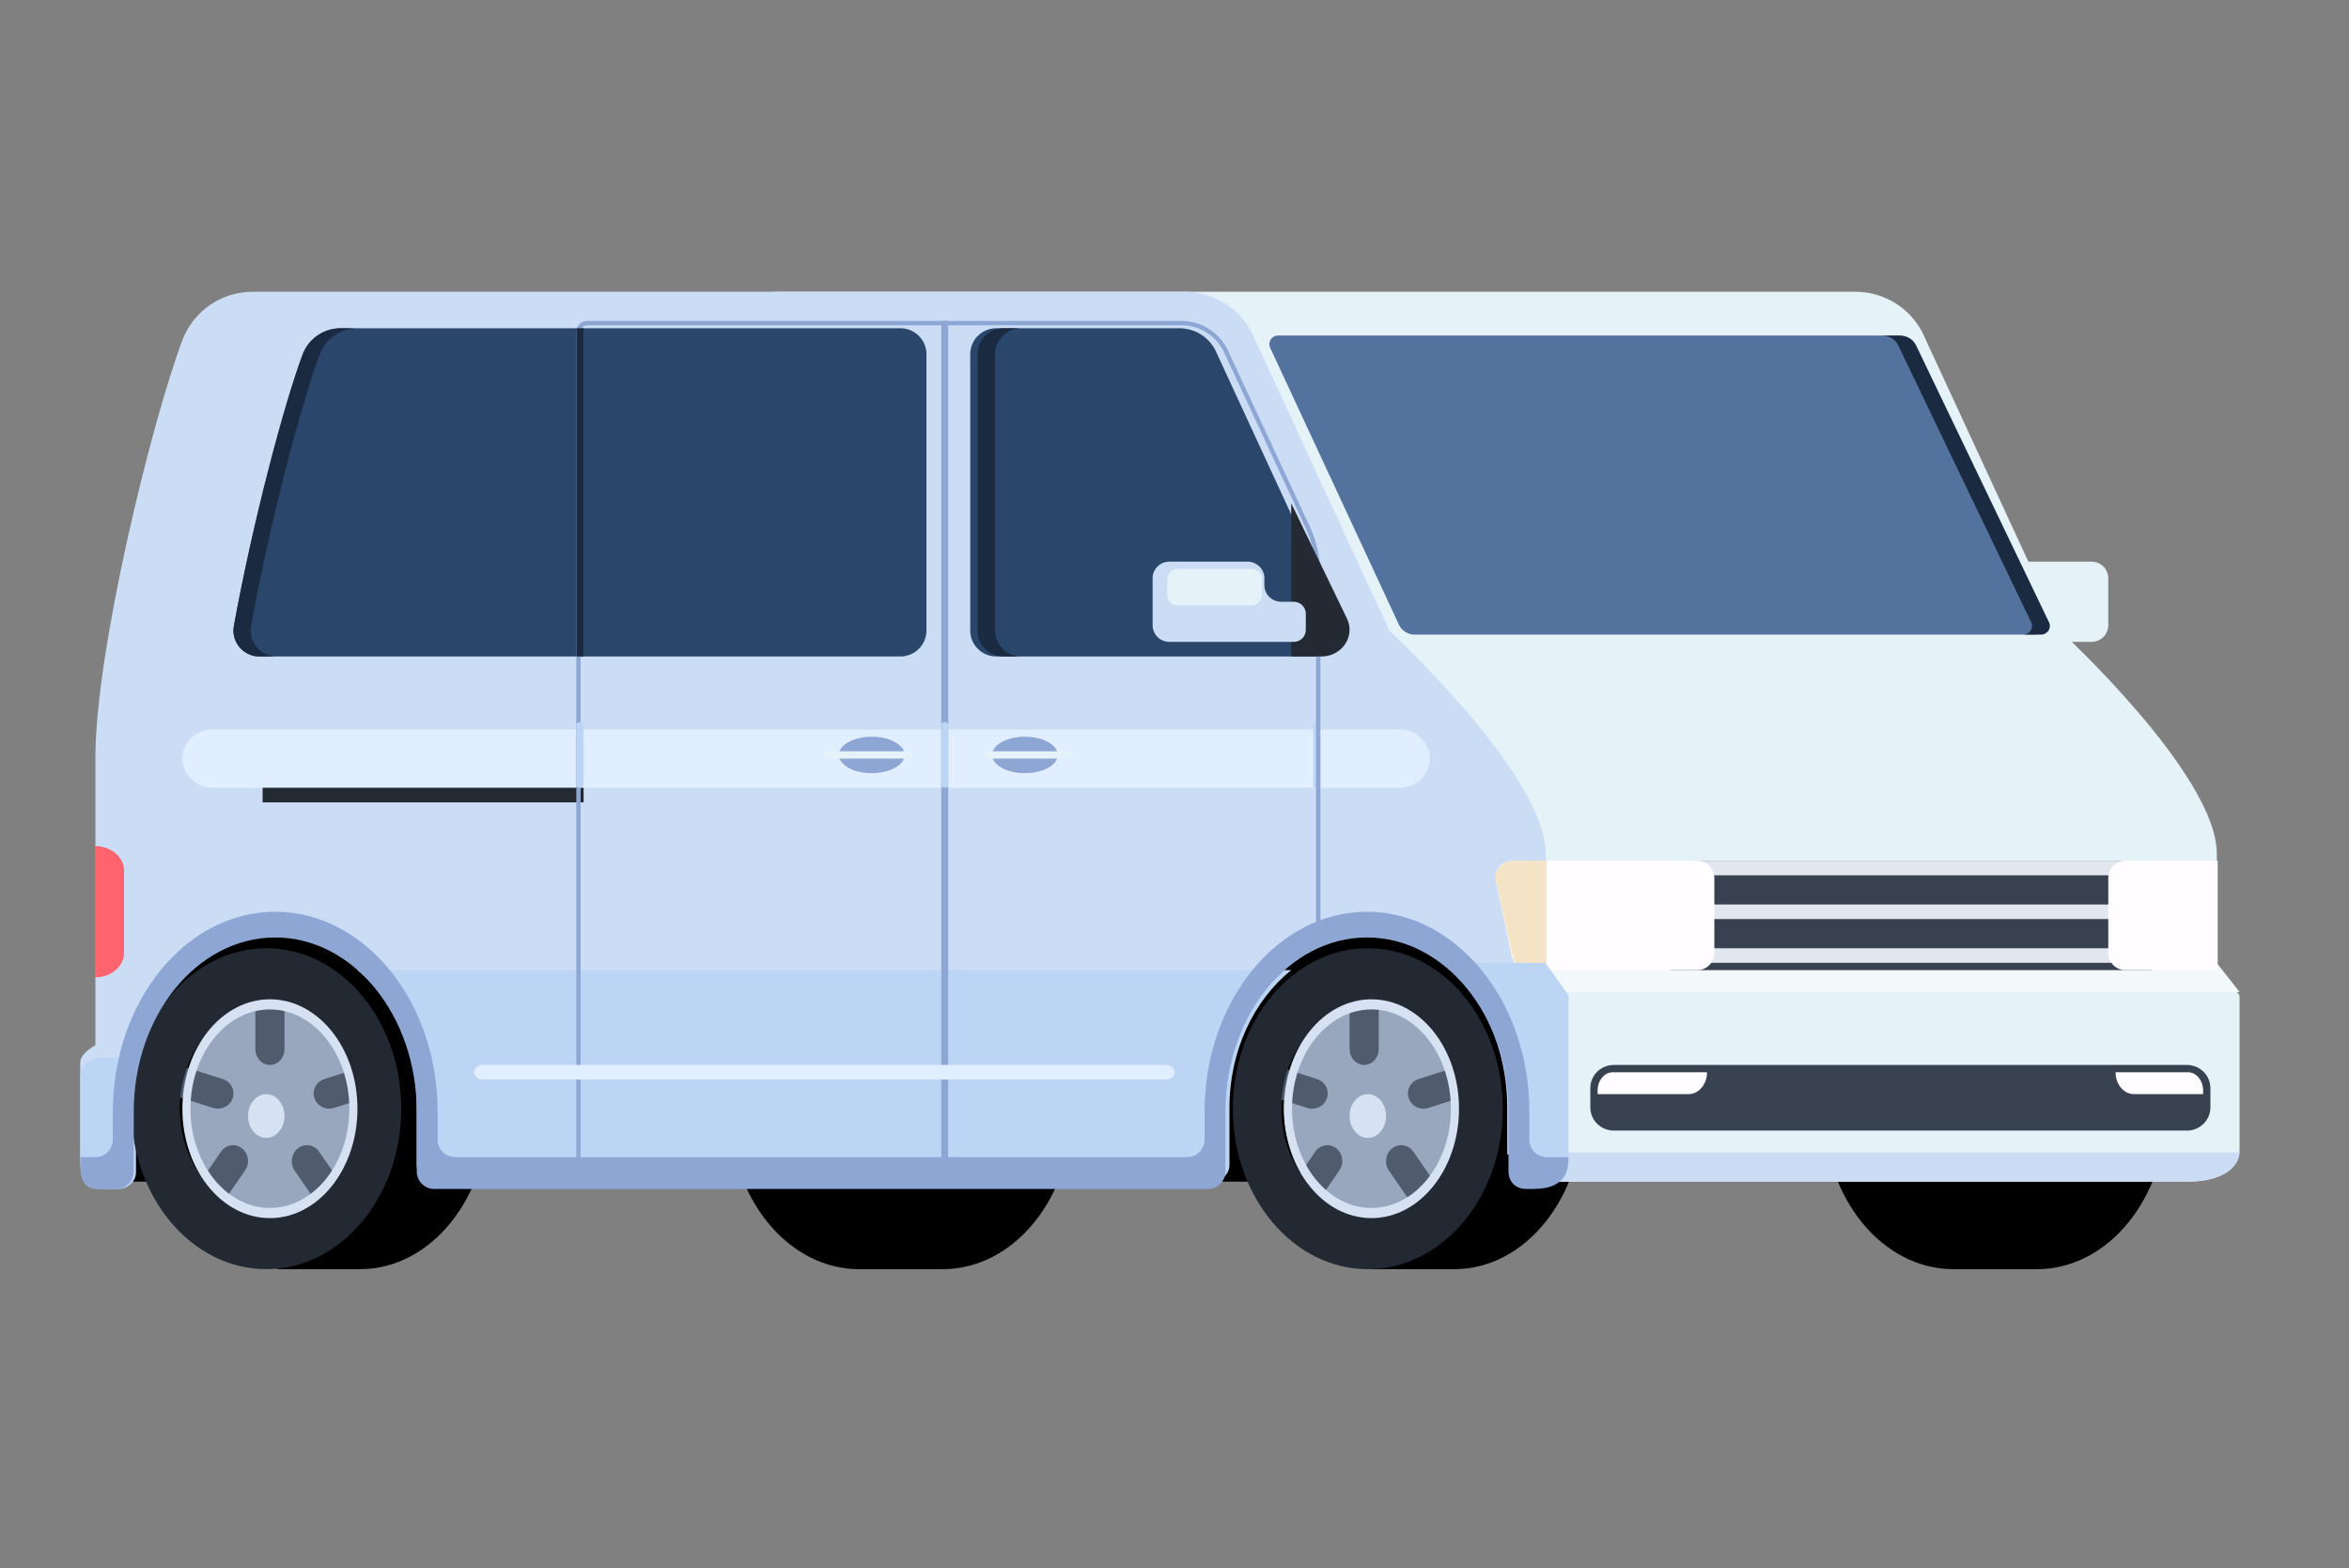 <?xml version="1.0" encoding="UTF-8"?>
<svg width="322px" height="215px" viewBox="0 0 322 215" version="1.1" xmlns="http://www.w3.org/2000/svg" xmlns:xlink="http://www.w3.org/1999/xlink">
    <rect x="0" y="0" width="322" height="215" fill="#808080" stroke="none"/>
    <title>illust/result/mr4</title>
    <g id="Page-5" stroke="none" stroke-width="1" fill="none" fill-rule="evenodd">
        <g id="ver5_chapter3" transform="translate(-457, -8172)">
            <g id="Group-81" transform="translate(196, 8172)">
                <g id="illust/result/mr4" transform="translate(261, 0)">
                    <rect id="Rectangle" x="0" y="0" width="322" height="215"></rect>
                    <path d="M267.782,130 L267.782,130 C267.782,130 269.396,130 279.217,130 C289.039,130 297,139.85 297,151.998 C297,164.15 289.039,174 279.217,174 C278.172,174 267.782,174 267.782,174 C257.961,174 250,164.15 250,151.998 C250,139.85 257.961,130 267.782,130" id="Fill-382" fill="#000000"></path>
                    <path d="M117.782,130 L117.782,130 C117.782,130 119.397,130 129.217,130 C139.038,130 147,139.85 147,151.998 C147,164.15 139.038,174 129.217,174 C128.172,174 117.782,174 117.782,174 C107.961,174 100,164.15 100,151.998 C100,139.85 107.961,130 117.782,130" id="Fill-383" fill="#000000"></path>
                    <polygon id="Fill-384" fill="#000000" points="14 162 210 162 210 121 14 121"></polygon>
                    <path d="M67,151.998 C67,164.15 59.098,174 49.35,174 C48.312,174 38,174 38,174 L38,130 C38,130 39.602,130 49.35,130 C59.098,130 67,139.85 67,151.998" id="Fill-385" fill="#000000"></path>
                    <path d="M217,151.998 C217,164.15 209.098,174 199.35,174 C198.312,174 188,174 188,174 L188,130 C188,130 189.602,130 199.35,130 C209.098,130 217,139.85 217,151.998" id="Fill-386" fill="#000000"></path>
                    <path d="M269.65,88 L286.707,88 C287.973,88 289,86.979 289,85.722 L289,79.278 C289,78.019 287.973,77 286.707,77 L275.973,77 C274.707,77 273.68,78.019 273.68,79.278 L273.68,80.221 C273.68,81.48 272.653,82.499 271.387,82.499 L269.65,82.499 C268.738,82.499 268,83.234 268,84.139 L268,86.36 C268,87.265 268.738,88 269.65,88" id="Fill-387" fill="#E5F2F8"></path>
                    <path d="M263.542,45.621 L282.45,86.519 C282.45,86.519 303.882,106.232 303.882,117.019 C303.882,122.941 303.882,132.191 303.882,132.191 L307,136.484 C307,136.484 307,156.081 307,157.704 C307,159.334 305.367,162 299.873,162 C294.379,162 211.417,162 209.041,162 C212.307,146.926 199.467,101 184.229,84.66 C181.309,81.527 101.877,40 106.168,40 L254.349,40 C258.23,40 261.782,42.172 263.542,45.621" id="Fill-388" fill="#E5F2F8"></path>
                    <path d="M299.897,162 C294.421,162 211.736,162 209.368,162 C207,162 207,159.797 207,158 L307,158 C307,159.517 305.372,162 299.897,162" id="Fill-389" fill="#CBDDF5"></path>
                    <polyline id="Fill-390" fill="#F3F8FA" points="207 132 303.859 132 307 136 207 136 207 132"></polyline>
                    <path d="M175.188,46 L260.092,46 C261.014,46 261.852,46.531 262.24,47.364 C265.101,53.508 276.763,78.606 279.89,85.334 C280.252,86.114 279.677,87 278.813,87 L193.909,87 C192.985,87 192.148,86.47 191.761,85.637 C188.906,79.493 177.244,54.393 174.111,47.665 C173.747,46.886 174.323,46 175.188,46" id="Fill-391" fill="#53729D"></path>
                    <path d="M13.076,143.31 C13.076,143.31 13.076,124.026 13.076,103.89 C13.076,89.194 20.816,57.729 24.998,46.642 C26.508,42.639 30.347,40 34.631,40 L162.427,40 C166.302,40 169.85,42.172 171.607,45.621 L190.486,86.519 C190.486,86.519 211.887,106.231 211.887,117.019 C211.887,122.941 211.887,132.192 211.887,132.192 L215,136.484 C215,136.484 215,156.081 215,157.704 C215,159.334 207.331,157.704 206.782,157.704 C206.782,154.882 206.782,155.806 206.782,151.566 C206.782,138.612 198.08,128.074 187.383,128.074 C176.687,128.074 167.986,138.612 167.986,151.566 L167.986,159.634 C167.986,160.939 166.924,162 165.614,162 L59.501,162 C58.191,162 57.128,160.939 57.128,159.634 L57.128,151.566 C57.128,138.612 48.426,128.074 37.73,128.074 C27.034,128.074 18.333,138.612 18.333,151.566 L18.333,159.634 C18.333,160.939 17.271,162 15.96,162 L13.372,162 C11,162 11,159.634 11,157.704 C11,155.781 11,147.011 11,145.679 C11,144.346 13.076,143.31 13.076,143.31" id="Fill-392" fill="#CBDDF5"></path>
                    <path d="M123.409,90 L35.597,90 C33.359,90 31.659,88 32.059,85.819 C34.663,71.62 39.003,55.433 41.611,48.576 C42.424,46.437 44.529,45 46.85,45 L123.409,45 C125.392,45 127,46.592 127,48.556 L127,86.444 C127,88.408 125.392,90 123.409,90" id="Fill-393" fill="#2B466B"></path>
                    <path d="M133,48.556 C133,46.592 134.596,45 136.565,45 L161.651,45 C163.731,45 165.611,46.134 166.577,47.965 L183.668,84.955 C184.757,87.312 183.032,90 180.431,90 L136.565,90 C134.596,90 133,88.408 133,86.444 L133,48.556" id="Fill-394" fill="#2B466B"></path>
                    <path d="M32.058,85.819 C34.625,71.62 38.904,55.433 41.475,48.576 C42.276,46.437 44.352,45 46.64,45 L49,45 C46.712,45 44.636,46.437 43.835,48.576 C41.264,55.433 36.985,71.62 34.418,85.819 C34.023,88 35.7,90 37.906,90 L35.546,90 C33.34,90 31.663,88 32.058,85.819" id="Fill-397" fill="#1A2A40"></path>
                    <path d="M137.6,45 L140,45 C138.012,45 136.4,46.592 136.4,48.556 L136.4,86.444 C136.4,88.408 138.012,90 140,90 L137.6,90 C135.612,90 134,88.408 134,86.444 L134,48.556 C134,46.592 135.612,45 137.6,45" id="Fill-398" fill="#1A2A40"></path>
                    <polygon id="Fill-399" fill="#37414F" points="229 133 295 133 295 118 229 118"></polygon>
                    <polygon id="Fill-400" fill="#E2E6EF" points="229 120 295 120 295 118 229 118"></polygon>
                    <polygon id="Fill-401" fill="#E2E6EF" points="229 132 295 132 295 130 229 130"></polygon>
                    <polygon id="Fill-402" fill="#E2E6EF" points="229 126 295 126 295 124 229 124"></polygon>
                    <path d="M291.352,118 L304,118 L304,133 L291.352,133 C290.053,133 289,131.951 289,130.658 L289,120.342 C289,119.048 290.053,118 291.352,118" id="Fill-403" fill="#FFFDFF"></path>
                    <path d="M207.329,118 L232.672,118 C233.958,118 235,119.048 235,120.342 L235,130.658 C235,131.951 233.958,133 232.672,133 L209.53,133 C208.433,133 207.484,132.228 207.254,131.149 L205.053,120.834 C204.742,119.375 205.847,118 207.329,118" id="Fill-404" fill="#FFFDFF"></path>
                    <path d="M209.758,133 C208.606,133 207.609,132.228 207.368,131.149 L205.055,120.834 C204.729,119.375 205.889,118 207.446,118 L212,118 C212,123.855 212,133 212,133 L209.758,133" id="Fill-405" fill="#F4E4C5"></path>
                    <path d="M221.223,146 L299.776,146 C301.556,146 303,147.42 303,149.172 L303,151.828 C303,153.579 301.556,155 299.776,155 L221.223,155 C219.444,155 218,153.579 218,151.828 L218,149.172 C218,147.42 219.444,146 221.223,146" id="Fill-406" fill="#37414F"></path>
                    <path d="M292.509,150 L302,150 L302,149.491 C302,148.118 301.065,147 299.915,147 L290,147 C290,148.657 291.123,150 292.509,150" id="Fill-407" fill="#FFFDFF"></path>
                    <path d="M219,149.491 L219,150 L231.471,150 C232.868,150 234,148.657 234,147 L221.101,147 C219.942,147 219,148.118 219,149.491" id="Fill-408" fill="#FFFDFF"></path>
                    <path d="M29.168,108 L191.832,108 C194.133,108 196,106.209 196,104 C196,101.792 194.133,100 191.832,100 L29.168,100 C26.866,100 25,101.792 25,104 C25,106.209 26.866,108 29.168,108" id="Fill-409" fill="#E0EEFF"></path>
                    <path d="M187.5,166 C181.159,166 176,159.72 176,152.003 C176,144.281 181.159,138 187.5,138 C193.841,138 199,144.281 199,152.003 C199,159.72 193.841,166 187.5,166" id="Fill-410" fill="#99A7BE"></path>
                    <path d="M187.5,156 C186.121,156 185,154.658 185,152.998 C185,151.345 186.121,150 187.5,150 C188.879,150 190,151.345 190,152.998 C190,154.658 188.879,156 187.5,156" id="Fill-411" fill="#D6E1F1"></path>
                    <path d="M187,146 C188.105,146 189,145.009 189,143.786 L189,136.213 C189,134.991 188.105,134 187,134 C185.896,134 185,134.991 185,136.213 L185,143.786 C185,145.009 185.896,146 187,146" id="Fill-412" fill="#505B6E"></path>
                    <path d="M195.13,152 C195.348,152 195.57,151.963 195.789,151.896 L201.528,150.073 C202.646,149.715 203.259,148.538 202.895,147.442 C202.532,146.346 201.331,145.746 200.211,146.103 L194.472,147.929 C193.354,148.284 192.741,149.462 193.105,150.558 C193.397,151.441 194.232,152 195.13,152" id="Fill-413" fill="#505B6E"></path>
                    <path d="M195.926,167 C196.349,167 196.776,166.864 197.145,166.58 C198.071,165.869 198.277,164.492 197.604,163.516 L193.754,157.904 C193.08,156.922 191.785,156.708 190.855,157.42 C189.929,158.131 189.723,159.508 190.396,160.49 L194.246,166.095 C194.653,166.69 195.285,167 195.926,167" id="Fill-414" fill="#505B6E"></path>
                    <path d="M178.051,167 C178.686,167 179.311,166.694 179.712,166.107 L183.609,160.439 C184.274,159.469 184.071,158.116 183.155,157.414 C182.234,156.712 180.954,156.923 180.287,157.893 L176.391,163.56 C175.726,164.53 175.929,165.883 176.846,166.592 C177.21,166.866 177.633,167 178.051,167" id="Fill-415" fill="#505B6E"></path>
                    <path d="M179.87,152 C180.768,152 181.603,151.442 181.895,150.558 C182.258,149.462 181.646,148.285 180.528,147.93 L174.789,146.104 C173.669,145.744 172.468,146.347 172.105,147.443 C171.741,148.539 172.354,149.715 173.472,150.073 L179.211,151.896 C179.43,151.963 179.652,152 179.87,152" id="Fill-416" fill="#505B6E"></path>
                    <path d="M175.643,152.004 C175.643,144.226 180.962,137.899 187.5,137.899 C194.038,137.899 199.356,144.226 199.356,152.004 C199.356,159.777 194.038,166.102 187.5,166.102 C180.962,166.102 175.643,159.777 175.643,152.004 Z M169,151.998 C169,164.15 177.283,174 187.5,174 C197.717,174 206,164.15 206,151.998 C206,139.85 197.717,130 187.5,130 C177.283,130 169,139.85 169,151.998 L169,151.998 Z" id="Fill-417" fill="#232932"></path>
                    <path d="M188,165.607 C181.996,165.607 177.111,159.505 177.111,151.997 C177.111,144.494 181.996,138.389 188,138.389 C194.004,138.389 198.888,144.494 198.888,151.997 C198.888,159.505 194.004,165.607 188,165.607 Z M188,137 C181.373,137 176,143.715 176,151.997 C176,160.285 181.373,167 188,167 C194.627,167 200,160.285 200,151.997 C200,143.715 194.627,137 188,137 L188,137 Z" id="Fill-418" fill="#D6E1F1"></path>
                    <path d="M215,136.418 C215,136.418 215,156.584 215,158.255 C215,159.932 207.178,158.255 206.618,158.255 C206.618,155.35 206.618,156.301 206.618,151.938 C206.618,143.668 203.198,136.36 198,132 L211.824,132 L215,136.418" id="Fill-419" fill="#BDD5F5"></path>
                    <path d="M168.534,151.849 L168.534,159.698 C168.534,160.967 167.471,162 166.158,162 L59.842,162 C58.53,162 57.466,160.967 57.466,159.698 L57.466,151.849 C57.466,144.03 54.106,137.122 49,133 L177,133 C171.894,137.122 168.534,144.03 168.534,151.849" id="Fill-420" fill="#BDD5F5"></path>
                    <path d="M13.163,145 L19,145 C18.768,147.146 18.641,147.913 18.641,152.952 L18.641,160.721 C18.641,161.978 17.535,163 16.169,163 L13.472,163 C11,163 11,160.721 11,158.863 C11,157.011 11,148.565 11,147.281 C11,145.998 13.163,145 13.163,145" id="Fill-421" fill="#BDD5F5"></path>
                    <path d="M37.5,166 C31.159,166 26,159.72 26,152.003 C26,144.281 31.159,138 37.5,138 C43.842,138 49,144.281 49,152.003 C49,159.72 43.842,166 37.5,166" id="Fill-422" fill="#99A7BE"></path>
                    <path d="M36.5,156 C35.122,156 34,154.658 34,152.998 C34,151.345 35.122,150 36.5,150 C37.878,150 39,151.345 39,152.998 C39,154.658 37.878,156 36.5,156" id="Fill-423" fill="#D6E1F1"></path>
                    <path d="M37,146 C38.104,146 39,145.009 39,143.786 L39,136.213 C39,134.991 38.104,134 37,134 C35.896,134 35,134.991 35,136.213 L35,143.786 C35,145.009 35.896,146 37,146" id="Fill-424" fill="#505B6E"></path>
                    <path d="M45.13,152 C45.348,152 45.57,151.963 45.789,151.896 L51.528,150.073 C52.646,149.715 53.259,148.538 52.895,147.442 C52.532,146.346 51.331,145.746 50.211,146.103 L44.472,147.929 C43.354,148.284 42.742,149.462 43.105,150.558 C43.397,151.441 44.232,152 45.13,152" id="Fill-425" fill="#505B6E"></path>
                    <path d="M45.926,167 C46.349,167 46.776,166.864 47.145,166.58 C48.072,165.869 48.277,164.492 47.604,163.516 L43.754,157.904 C43.08,156.922 41.784,156.708 40.855,157.42 C39.928,158.131 39.723,159.508 40.396,160.49 L44.246,166.095 C44.653,166.69 45.285,167 45.926,167" id="Fill-426" fill="#505B6E"></path>
                    <path d="M28.051,167 C28.685,167 29.31,166.694 29.713,166.107 L33.608,160.439 C34.274,159.469 34.071,158.116 33.154,157.414 C32.234,156.712 30.954,156.923 30.287,157.893 L26.392,163.56 C25.726,164.53 25.93,165.883 26.846,166.592 C27.211,166.866 27.633,167 28.051,167" id="Fill-427" fill="#505B6E"></path>
                    <path d="M29.87,152 C30.768,152 31.603,151.442 31.895,150.558 C32.259,149.462 31.646,148.285 30.529,147.93 L24.789,146.104 C23.668,145.744 22.468,146.347 22.105,147.443 C21.741,148.539 22.355,149.715 23.472,150.073 L29.211,151.896 C29.431,151.963 29.652,152 29.87,152" id="Fill-428" fill="#505B6E"></path>
                    <path d="M24.643,152.004 C24.643,144.226 29.962,137.899 36.5,137.899 C43.038,137.899 48.357,144.226 48.357,152.004 C48.357,159.777 43.038,166.102 36.5,166.102 C29.962,166.102 24.643,159.777 24.643,152.004 Z M18,151.998 C18,164.15 26.283,174 36.5,174 C46.718,174 55,164.15 55,151.998 C55,139.85 46.718,130 36.5,130 C26.283,130 18,139.85 18,151.998 L18,151.998 Z" id="Fill-429" fill="#232932"></path>
                    <path d="M37,165.607 C30.996,165.607 26.111,159.505 26.111,151.997 C26.111,144.494 30.996,138.389 37,138.389 C43.004,138.389 47.889,144.494 47.889,151.997 C47.889,159.505 43.004,165.607 37,165.607 Z M37,137 C30.373,137 25,143.715 25,151.997 C25,160.285 30.373,167 37,167 C43.627,167 49,160.285 49,151.997 C49,143.715 43.627,137 37,137 L37,137 Z" id="Fill-430" fill="#D6E1F1"></path>
                    <path d="M13,134 L13,116 C15.209,116 17,117.496 17,119.341 L17,130.659 C17,132.504 15.209,134 13,134" id="Fill-431" fill="#FF636D"></path>
                    <polygon id="Fill-432" fill="#242A33" points="36 110 80 110 80 108 36 108"></polygon>
                    <path d="M180.5,108 C180.238,108 180.026,107.865 180.026,107.7 L180.026,99.3 C180.026,99.135 180.238,99 180.5,99 C180.761,99 180.974,99.135 180.974,99.3 L180.974,107.7 C180.974,107.865 180.761,108 180.5,108" id="Fill-433" fill="#BDD5F5"></path>
                    <path d="M79.592,161 L79,161 L79,45.486 C79,44.667 79.665,44 80.481,44 L161.971,44 C164.591,44 166.987,45.465 168.224,47.822 L179.56,72.227 C180.502,74.253 181,76.507 181,78.744 L181,128.715 L180.408,128.715 L180.408,78.744 C180.408,76.593 179.928,74.426 179.024,72.478 L167.693,48.086 C166.565,45.937 164.371,44.595 161.971,44.595 L80.481,44.595 C79.992,44.595 79.592,44.994 79.592,45.486 L79.592,161" id="Fill-434" fill="#8EA6D4"></path>
                    <path d="M79.5,108 C79.239,108 79.026,107.865 79.026,107.7 L79.026,99.3 C79.026,99.135 79.239,99 79.5,99 C79.762,99 79.974,99.135 79.974,99.3 L79.974,107.7 C79.974,107.865 79.762,108 79.5,108" id="Fill-435" fill="#BDD5F5"></path>
                    <polygon id="Fill-436" fill="#8EA6D4" points="129.026 160 129.974 160 129.974 44 129.026 44"></polygon>
                    <path d="M129.5,108 C129.238,108 129.026,107.865 129.026,107.7 L129.026,99.3 C129.026,99.135 129.238,99 129.5,99 C129.761,99 129.974,99.135 129.974,99.3 L129.974,107.7 C129.974,107.865 129.761,108 129.5,108" id="Fill-437" fill="#BDD5F5"></path>
                    <path d="M13.097,158.635 C14.407,158.635 15.468,157.556 15.468,156.23 L15.468,152.398 C15.468,137.29 25.454,125 37.73,125 C50.006,125 59.993,137.29 59.993,152.398 L59.993,156.23 C59.993,157.556 61.055,158.635 62.365,158.635 L162.75,158.635 C164.06,158.635 165.122,157.556 165.122,156.23 L165.122,152.398 C165.122,137.29 175.108,125 187.383,125 C199.66,125 209.647,137.29 209.647,152.398 L209.647,156.23 C209.647,157.556 210.709,158.635 212.019,158.635 L215,158.635 C215,159.929 215.044,163 210.202,163 C209.957,163 209.581,163 209.156,163 C207.682,163 206.782,161.921 206.782,160.595 L206.782,158.635 C206.782,156.776 206.782,154.72 206.782,152.398 C206.782,139.234 198.08,128.525 187.383,128.525 C176.687,128.525 167.986,139.234 167.986,152.398 C167.986,154.428 167.986,156.515 167.986,158.635 L167.986,160.595 C167.986,161.921 166.924,163 165.614,163 L165.122,163 C134.004,163 91.947,163 59.993,163 L59.501,163 C58.191,163 57.128,161.921 57.128,160.595 L57.128,158.635 C57.128,156.776 57.128,154.72 57.128,152.398 C57.128,139.234 48.426,128.525 37.73,128.525 C27.034,128.525 18.333,139.234 18.333,152.398 C18.333,154.428 18.333,156.515 18.333,158.635 L18.333,160.595 C18.333,161.921 17.271,163 15.96,163 L15.468,163 C14.23,163 13.506,163 13.372,163 C11,163 11,160.595 11,158.635 L13.097,158.635" id="Fill-438" fill="#8EA6D4"></path>
                    <path d="M159.814,148 L66.186,148 C65.531,148 65,147.552 65,147 C65,146.447 65.531,146 66.186,146 L159.814,146 C160.469,146 161,146.447 161,147 C161,147.552 160.469,148 159.814,148" id="Fill-439" fill="#E0EEFF"></path>
                    <polygon id="Fill-440" fill="#1A2A40" points="79.026 90 79.974 90 79.974 45 79.026 45"></polygon>
                    <path d="M184.642,84.795 C185.818,87.226 183.954,90 181.144,90 L177,90 L177,69 L184.642,84.795" id="Fill-441" fill="#242A33"></path>
                    <path d="M177.35,88 L160.293,88 C159.027,88 158,86.979 158,85.722 L158,79.278 C158,78.019 159.027,77 160.293,77 L171.027,77 C172.293,77 173.32,78.019 173.32,79.278 L173.32,80.221 C173.32,81.48 174.347,82.499 175.613,82.499 L177.35,82.499 C178.262,82.499 179,83.234 179,84.139 L179,86.36 C179,87.265 178.262,88 177.35,88" id="Fill-442" fill="#CBDDF5"></path>
                    <path d="M161.423,83 L171.576,83 C172.362,83 173,82.356 173,81.563 L173,79.436 C173,78.642 172.362,78 171.576,78 L161.423,78 C160.637,78 160,78.642 160,79.436 L160,81.563 C160,82.356 160.637,83 161.423,83" id="Fill-443" fill="#E5F2F8"></path>
                    <path d="M278.441,85.333 C275.213,78.606 263.173,53.508 260.218,47.363 C259.818,46.531 258.953,46 258,46 L260.445,46 C261.397,46 262.263,46.531 262.663,47.363 C265.618,53.508 277.658,78.606 280.886,85.333 C281.26,86.114 280.666,87 279.774,87 L277.33,87 C278.221,87 278.816,86.114 278.441,85.333" id="Fill-445" fill="#1A2A40"></path>
                    <path d="M136,103.5 C136,104.88 138.015,106 140.5,106 C142.985,106 145,104.88 145,103.5 C145,102.119 142.985,101 140.5,101 C138.015,101 136,102.119 136,103.5" id="Fill-446" fill="#8EA6D4"></path>
                    <path d="M146.39,104 L135.61,104 C135.273,104 135,103.776 135,103.5 C135,103.224 135.273,103 135.61,103 L146.39,103 C146.727,103 147,103.224 147,103.5 C147,103.776 146.727,104 146.39,104" id="Fill-447" fill="#E5F2F8"></path>
                    <path d="M115,103.5 C115,104.88 117.015,106 119.5,106 C121.985,106 124,104.88 124,103.5 C124,102.119 121.985,101 119.5,101 C117.015,101 115,102.119 115,103.5" id="Fill-448" fill="#8EA6D4"></path>
                    <path d="M124.391,104 L113.609,104 C113.272,104 113,103.776 113,103.5 C113,103.224 113.272,103 113.609,103 L124.391,103 C124.728,103 125,103.224 125,103.5 C125,103.776 124.728,104 124.391,104" id="Fill-449" fill="#E5F2F8"></path>
                </g>
            </g>
        </g>
    </g>
</svg>